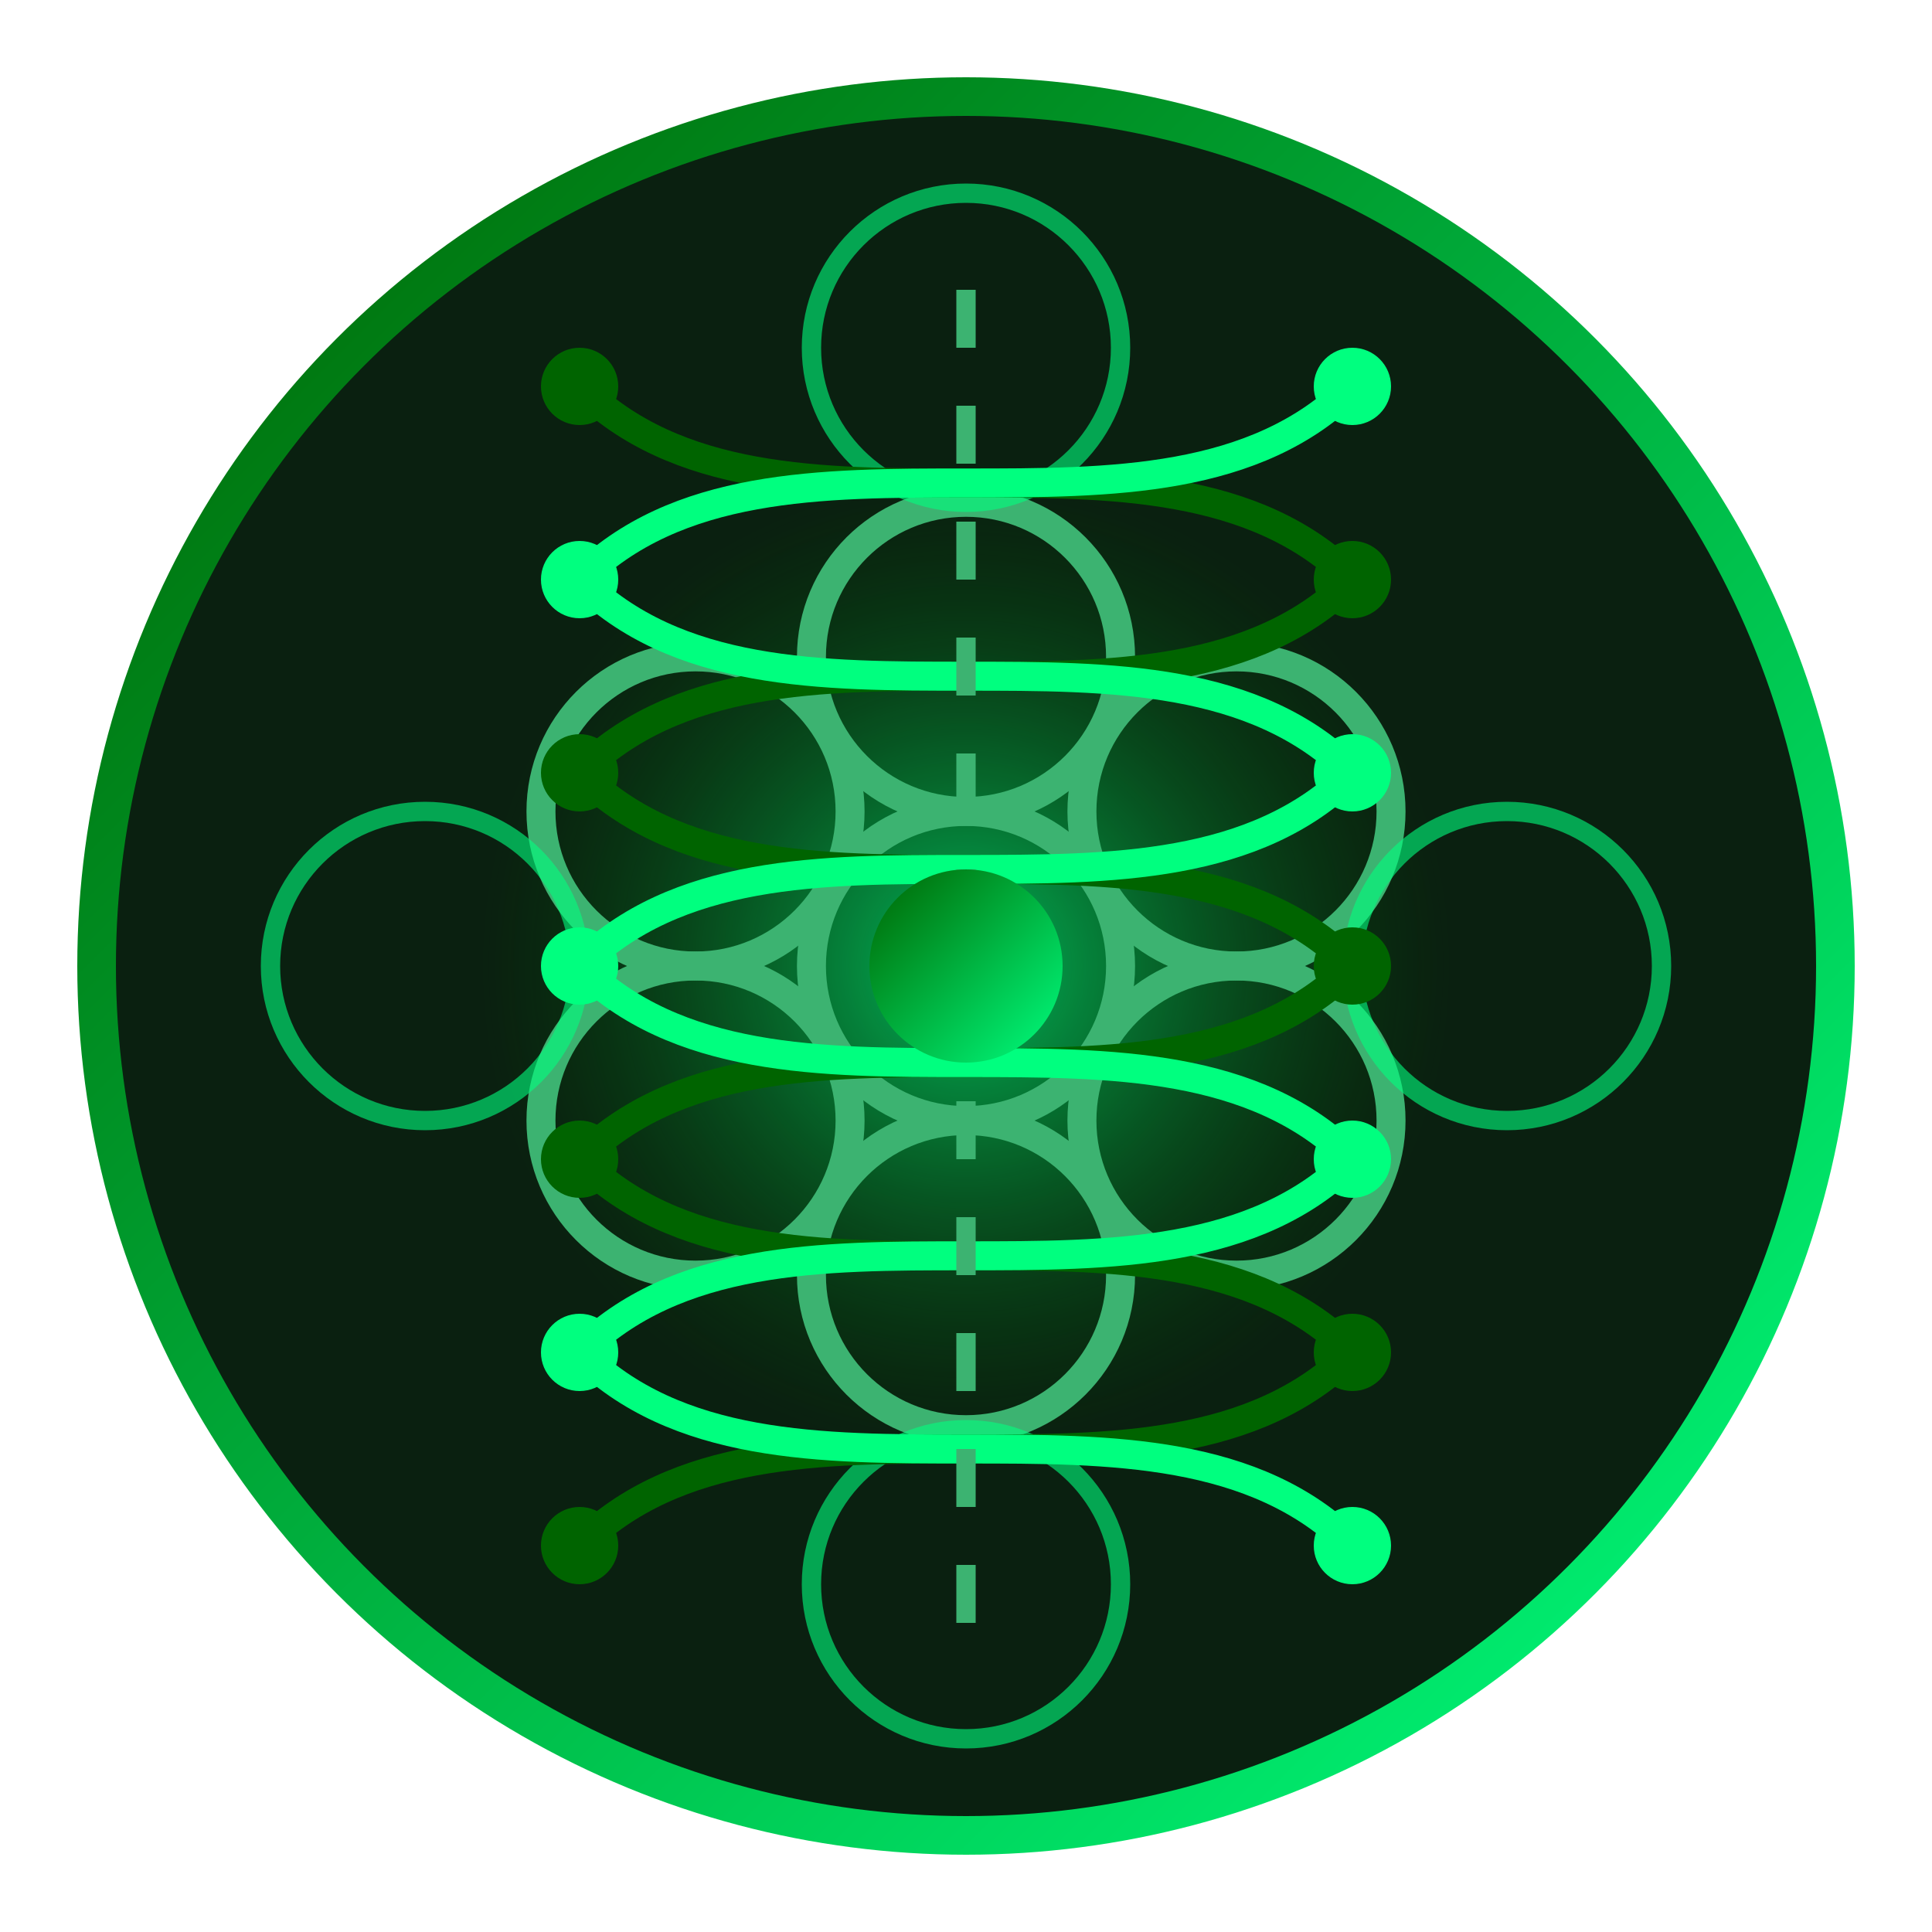 <?xml version="1.0" encoding="UTF-8"?>
<svg width="100px" height="100px" viewBox="0 0 100 100" xmlns="http://www.w3.org/2000/svg">
  <defs>
    <linearGradient id="biozoeGradient" x1="0%" y1="0%" x2="100%" y2="100%">
      <stop offset="0%" stop-color="#006400" />
      <stop offset="100%" stop-color="#00ff7f" />
    </linearGradient>
    <filter id="biozoeGlow" x="-30%" y="-30%" width="160%" height="160%">
      <feGaussianBlur stdDeviation="2" result="blur" />
      <feComposite in="SourceGraphic" in2="blur" operator="over" />
    </filter>
    <radialGradient id="centerGlow" cx="50%" cy="50%" r="50%" fx="50%" fy="50%">
      <stop offset="0%" stop-color="#00ff7f" stop-opacity="0.7" />
      <stop offset="100%" stop-color="#006400" stop-opacity="0" />
    </radialGradient>
  </defs>
  
  <!-- Background -->
  <circle cx="50" cy="50" r="45" fill="#0a2010" stroke="url(#biozoeGradient)" stroke-width="2" />
  
  <!-- Center glow - represents life force energy -->
  <circle cx="50" cy="50" r="25" fill="url(#centerGlow)" />
  
  <!-- Sacred geometry pattern - Flower of Life inspired -->
  <g filter="url(#biozoeGlow)">
    <!-- Central circle -->
    <circle cx="50" cy="50" r="8" fill="none" stroke="#3cb371" stroke-width="1.5" />
    
    <!-- First ring of 6 circles -->
    <circle cx="50" cy="34" r="8" fill="none" stroke="#3cb371" stroke-width="1.5" />
    <circle cx="64" cy="42" r="8" fill="none" stroke="#3cb371" stroke-width="1.5" />
    <circle cx="64" cy="58" r="8" fill="none" stroke="#3cb371" stroke-width="1.5" />
    <circle cx="50" cy="66" r="8" fill="none" stroke="#3cb371" stroke-width="1.5" />
    <circle cx="36" cy="58" r="8" fill="none" stroke="#3cb371" stroke-width="1.5" />
    <circle cx="36" cy="42" r="8" fill="none" stroke="#3cb371" stroke-width="1.5" />
    
    <!-- Second partial ring (selected circles to avoid overcrowding) -->
    <circle cx="50" cy="18" r="8" fill="none" stroke="#00ff7f" stroke-width="1" opacity="0.6" />
    <circle cx="78" cy="50" r="8" fill="none" stroke="#00ff7f" stroke-width="1" opacity="0.6" />
    <circle cx="50" cy="82" r="8" fill="none" stroke="#00ff7f" stroke-width="1" opacity="0.6" />
    <circle cx="22" cy="50" r="8" fill="none" stroke="#00ff7f" stroke-width="1" opacity="0.6" />
    
    <!-- DNA helix representation -->
    <path d="M30,20 C40,30 60,20 70,30 C60,40 40,30 30,40 C40,50 60,40 70,50 C60,60 40,50 30,60 C40,70 60,60 70,70 C60,80 40,70 30,80" 
          fill="none" stroke="#006400" stroke-width="1.5" stroke-dasharray="0,0" />
    
    <path d="M70,20 C60,30 40,20 30,30 C40,40 60,30 70,40 C60,50 40,40 30,50 C40,60 60,50 70,60 C60,70 40,60 30,70 C40,80 60,70 70,80" 
          fill="none" stroke="#00ff7f" stroke-width="1.5" stroke-dasharray="0,0" />
    
    <!-- Connection points along the DNA helix -->
    <circle cx="30" cy="20" r="2" fill="#006400" />
    <circle cx="70" cy="30" r="2" fill="#006400" />
    <circle cx="30" cy="40" r="2" fill="#006400" />
    <circle cx="70" cy="50" r="2" fill="#006400" />
    <circle cx="30" cy="60" r="2" fill="#006400" />
    <circle cx="70" cy="70" r="2" fill="#006400" />
    <circle cx="30" cy="80" r="2" fill="#006400" />
    
    <circle cx="70" cy="20" r="2" fill="#00ff7f" />
    <circle cx="30" cy="30" r="2" fill="#00ff7f" />
    <circle cx="70" cy="40" r="2" fill="#00ff7f" />
    <circle cx="30" cy="50" r="2" fill="#00ff7f" />
    <circle cx="70" cy="60" r="2" fill="#00ff7f" />
    <circle cx="30" cy="70" r="2" fill="#00ff7f" />
    <circle cx="70" cy="80" r="2" fill="#00ff7f" />
    
    <!-- Spirit-body connection - vertical axis -->
    <line x1="50" y1="15" x2="50" y2="85" stroke="#3cb371" stroke-width="1" stroke-dasharray="3,3" />
    
    <!-- Heart center - represents consciousness core -->
    <circle cx="50" cy="50" r="5" fill="url(#biozoeGradient)" />
  </g>
</svg>